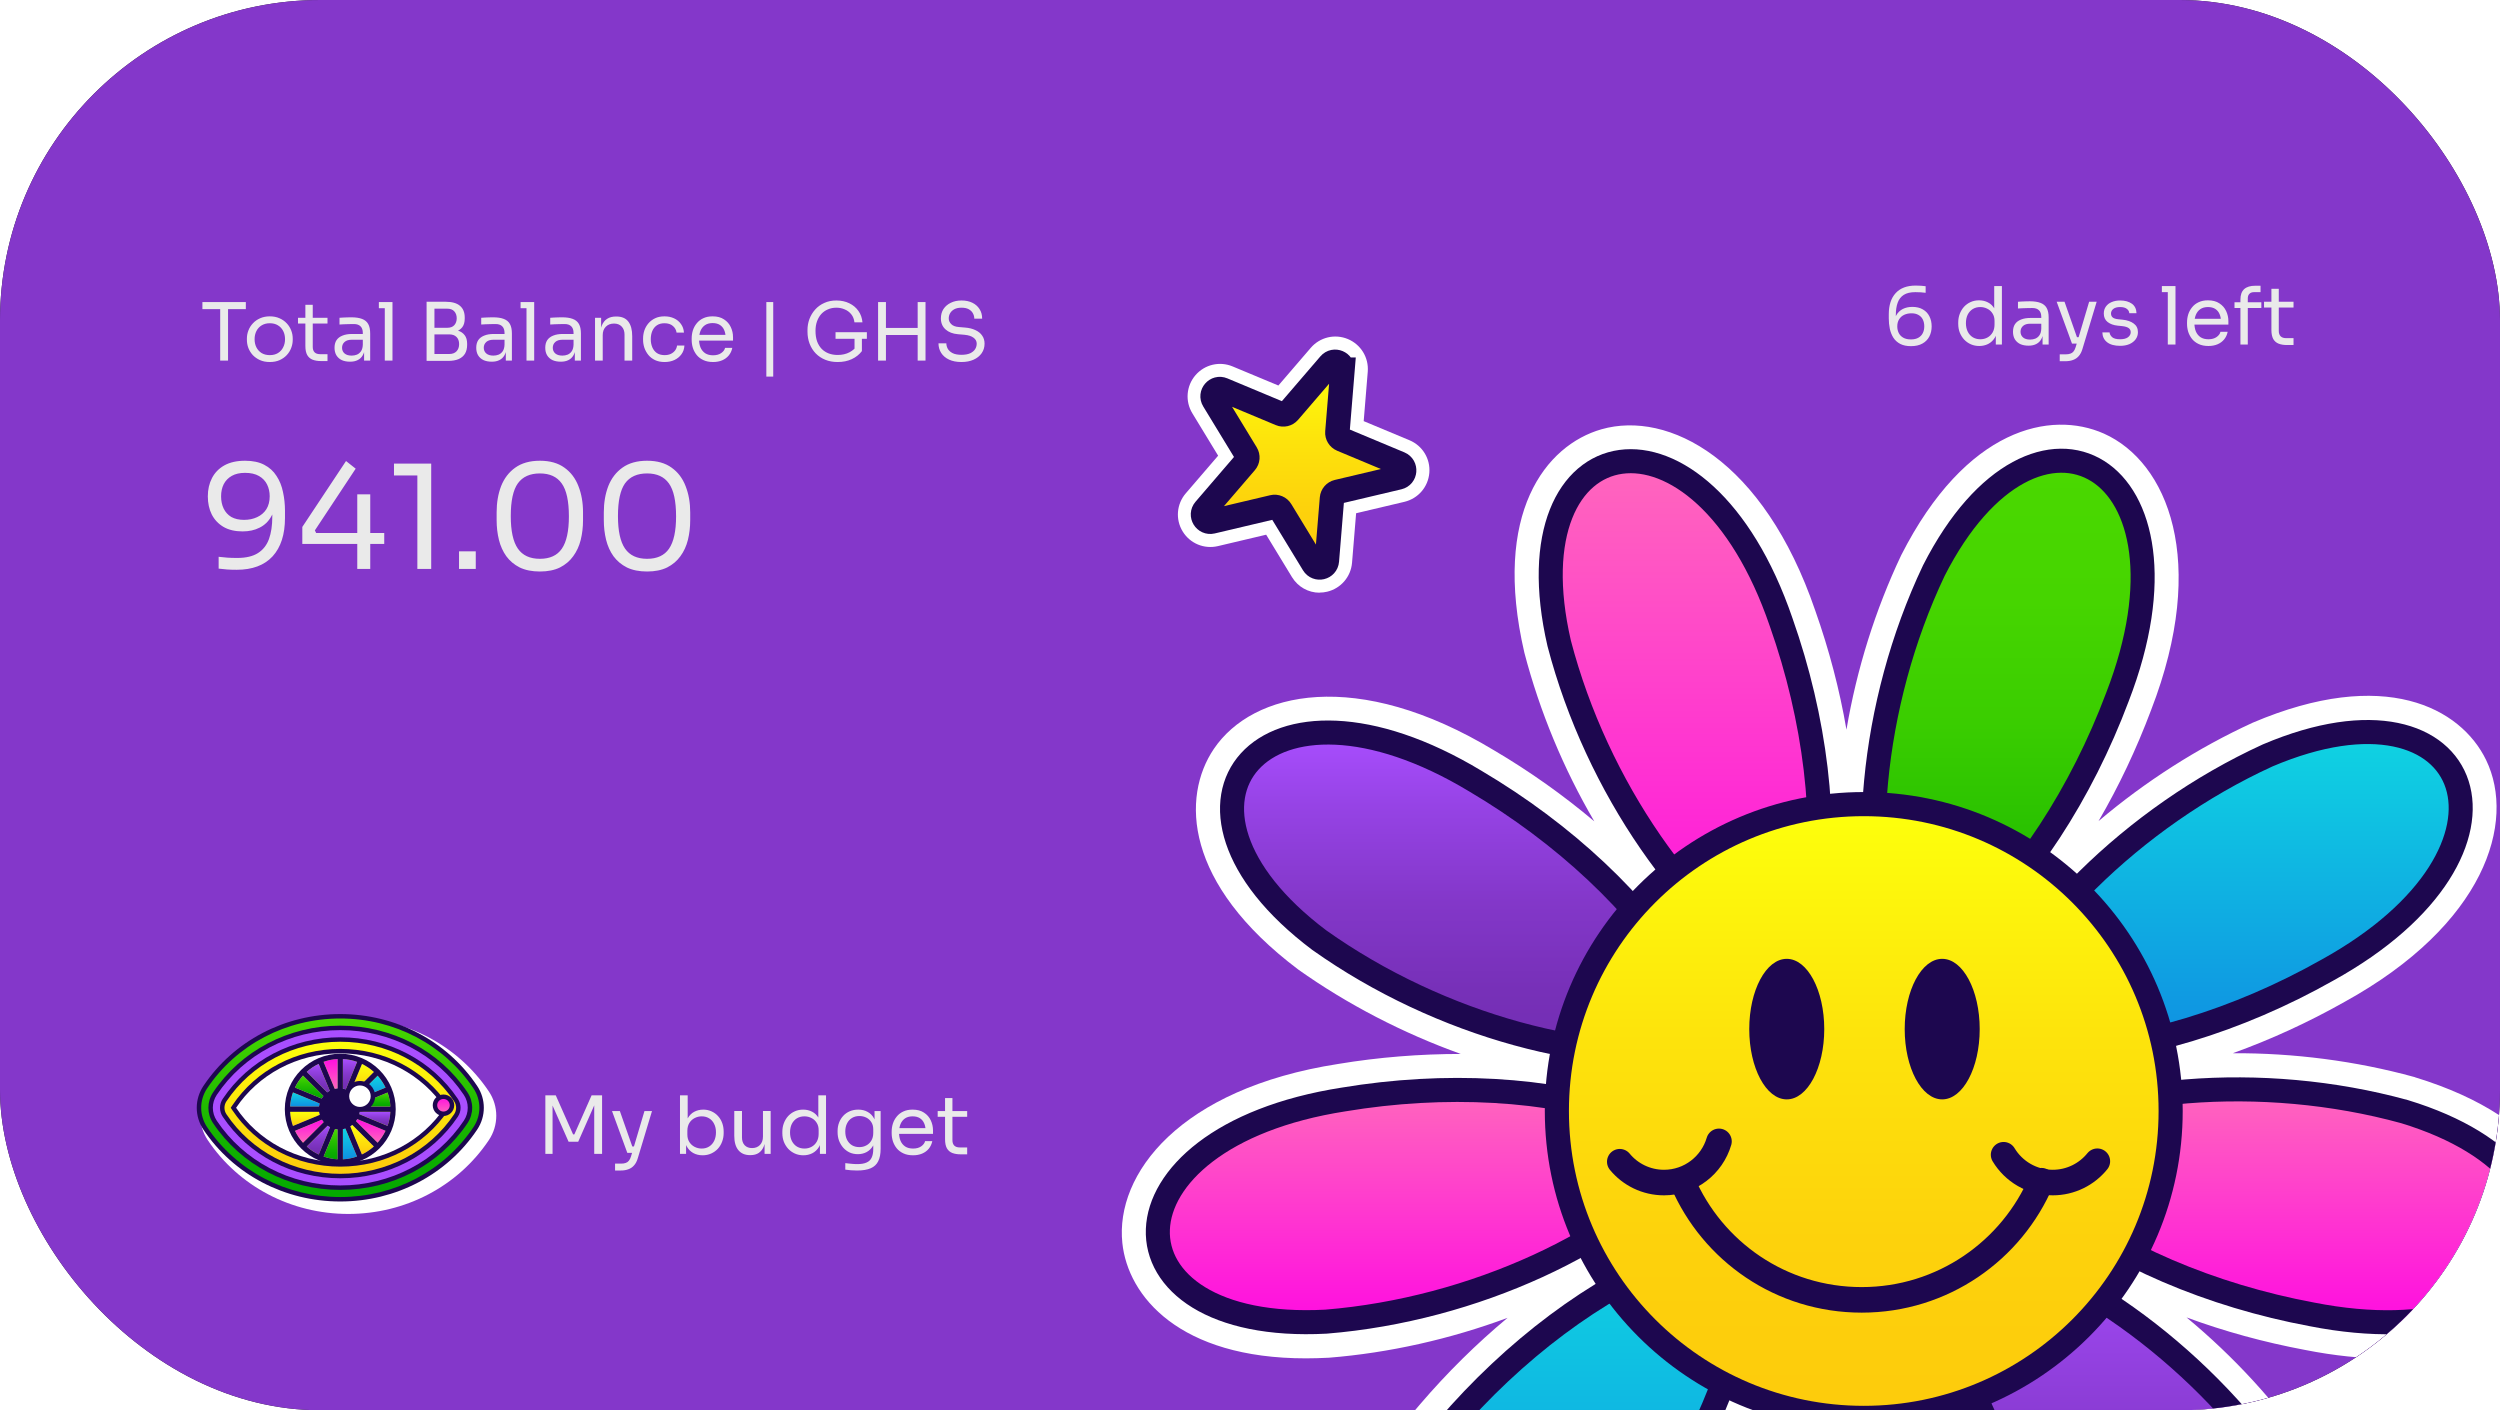 <svg width="312" height="176" viewBox="0 0 312 176" fill="none" xmlns="http://www.w3.org/2000/svg">
<g clip-path="url(#clip0_756_4339)">
<rect width="312" height="176" rx="40" fill="#1F1F1F"/>
<rect width="312" height="176" rx="40" fill="#8437CA"/>
<path d="M30.58 57.5C31.54 57.5 32.338 57.668 32.974 58.004C33.622 58.34 34.132 58.802 34.504 59.39C34.888 59.966 35.158 60.632 35.314 61.388C35.482 62.144 35.566 62.936 35.566 63.764V64.628C35.566 66.704 35.05 68.306 34.018 69.434C32.986 70.55 31.492 71.108 29.536 71.108C29.068 71.108 28.672 71.096 28.348 71.072C28.024 71.048 27.67 71.012 27.286 70.964V69.488C27.682 69.536 28.048 69.572 28.384 69.596C28.72 69.62 29.128 69.632 29.608 69.632C30.7 69.632 31.564 69.428 32.2 69.02C32.836 68.612 33.292 68.03 33.568 67.274C33.844 66.506 33.982 65.582 33.982 64.502V63.692L34.414 62.09C34.402 63.038 34.216 63.824 33.856 64.448C33.508 65.072 33.022 65.54 32.398 65.852C31.786 66.164 31.078 66.32 30.274 66.32C29.338 66.32 28.546 66.134 27.898 65.762C27.25 65.378 26.758 64.856 26.422 64.196C26.098 63.536 25.936 62.786 25.936 61.946C25.936 61.094 26.11 60.332 26.458 59.66C26.806 58.988 27.322 58.46 28.006 58.076C28.702 57.692 29.56 57.5 30.58 57.5ZM30.58 59.012C29.92 59.012 29.368 59.138 28.924 59.39C28.48 59.642 28.144 59.99 27.916 60.434C27.7 60.866 27.592 61.37 27.592 61.946C27.592 62.522 27.7 63.032 27.916 63.476C28.132 63.92 28.45 64.268 28.87 64.52C29.302 64.76 29.83 64.88 30.454 64.88C31.066 64.88 31.612 64.766 32.092 64.538C32.584 64.31 32.968 63.98 33.244 63.548C33.52 63.104 33.658 62.564 33.658 61.928C33.658 61.4 33.55 60.914 33.334 60.47C33.118 60.026 32.782 59.672 32.326 59.408C31.87 59.144 31.288 59.012 30.58 59.012ZM37.729 67.886V65.762L43.183 57.536L44.389 58.49L39.295 66.194L39.457 66.518H47.953V67.886H37.729ZM44.587 71V61.694H46.207V71H44.587ZM52.086 71V58.724L52.878 59.336H49.17V57.86H53.814V71H52.086ZM57.287 71V68.804H59.375V71H57.287ZM67.38 71.324C66.396 71.324 65.556 71.156 64.86 70.82C64.176 70.472 63.618 70.004 63.186 69.416C62.766 68.828 62.46 68.15 62.268 67.382C62.076 66.602 61.98 65.78 61.98 64.916V63.944C61.98 62.732 62.166 61.64 62.538 60.668C62.922 59.696 63.51 58.928 64.302 58.364C65.106 57.788 66.132 57.5 67.38 57.5C68.628 57.5 69.648 57.788 70.44 58.364C71.232 58.928 71.814 59.696 72.186 60.668C72.57 61.64 72.762 62.732 72.762 63.944V64.916C72.762 65.78 72.666 66.602 72.474 67.382C72.282 68.15 71.97 68.828 71.538 69.416C71.118 70.004 70.566 70.472 69.882 70.82C69.198 71.156 68.364 71.324 67.38 71.324ZM67.38 69.74C68.628 69.74 69.54 69.32 70.116 68.48C70.704 67.628 70.998 66.284 70.998 64.448C70.998 62.528 70.698 61.154 70.098 60.326C69.51 59.498 68.604 59.084 67.38 59.084C66.144 59.084 65.226 59.498 64.626 60.326C64.038 61.154 63.744 62.516 63.744 64.412C63.744 66.26 64.038 67.61 64.626 68.462C65.214 69.314 66.132 69.74 67.38 69.74ZM80.757 71.324C79.772 71.324 78.933 71.156 78.237 70.82C77.552 70.472 76.995 70.004 76.562 69.416C76.142 68.828 75.837 68.15 75.644 67.382C75.453 66.602 75.356 65.78 75.356 64.916V63.944C75.356 62.732 75.543 61.64 75.915 60.668C76.299 59.696 76.886 58.928 77.678 58.364C78.483 57.788 79.508 57.5 80.757 57.5C82.004 57.5 83.025 57.788 83.817 58.364C84.609 58.928 85.191 59.696 85.562 60.668C85.947 61.64 86.138 62.732 86.138 63.944V64.916C86.138 65.78 86.043 66.602 85.85 67.382C85.659 68.15 85.347 68.828 84.915 69.416C84.495 70.004 83.942 70.472 83.258 70.82C82.575 71.156 81.74 71.324 80.757 71.324ZM80.757 69.74C82.004 69.74 82.916 69.32 83.493 68.48C84.081 67.628 84.374 66.284 84.374 64.448C84.374 62.528 84.075 61.154 83.475 60.326C82.886 59.498 81.981 59.084 80.757 59.084C79.52 59.084 78.603 59.498 78.002 60.326C77.415 61.154 77.121 62.516 77.121 64.412C77.121 66.26 77.415 67.61 78.002 68.462C78.591 69.314 79.508 69.74 80.757 69.74Z" fill="#EAEAEA"/>
<path d="M27.48 45V38.38H28.46V45H27.48ZM25.26 38.58V37.7H30.68V38.58H25.26ZM33.673 45.18C33.206 45.18 32.796 45.1 32.443 44.94C32.09 44.78 31.79 44.57 31.543 44.31C31.303 44.043 31.12 43.747 30.993 43.42C30.873 43.093 30.813 42.76 30.813 42.42V42.24C30.813 41.9 30.876 41.567 31.003 41.24C31.13 40.907 31.316 40.61 31.563 40.35C31.81 40.083 32.11 39.873 32.463 39.72C32.816 39.56 33.22 39.48 33.673 39.48C34.126 39.48 34.53 39.56 34.883 39.72C35.236 39.873 35.536 40.083 35.783 40.35C36.03 40.61 36.216 40.907 36.343 41.24C36.47 41.567 36.533 41.9 36.533 42.24V42.42C36.533 42.76 36.47 43.093 36.343 43.42C36.223 43.747 36.04 44.043 35.793 44.31C35.553 44.57 35.256 44.78 34.903 44.94C34.55 45.1 34.14 45.18 33.673 45.18ZM33.673 44.32C34.073 44.32 34.413 44.233 34.693 44.06C34.98 43.88 35.196 43.64 35.343 43.34C35.496 43.04 35.573 42.703 35.573 42.33C35.573 41.95 35.496 41.61 35.343 41.31C35.19 41.01 34.97 40.773 34.683 40.6C34.403 40.427 34.066 40.34 33.673 40.34C33.286 40.34 32.95 40.427 32.663 40.6C32.376 40.773 32.156 41.01 32.003 41.31C31.85 41.61 31.773 41.95 31.773 42.33C31.773 42.703 31.846 43.04 31.993 43.34C32.146 43.64 32.363 43.88 32.643 44.06C32.93 44.233 33.273 44.32 33.673 44.32ZM40.051 45.06C39.651 45.06 39.304 45.003 39.011 44.89C38.724 44.777 38.501 44.583 38.341 44.31C38.187 44.03 38.111 43.653 38.111 43.18V38.04H39.031V43.3C39.031 43.587 39.107 43.81 39.261 43.97C39.421 44.123 39.644 44.2 39.931 44.2H40.871V45.06H40.051ZM37.191 40.38V39.66H40.871V40.38H37.191ZM45.439 45V43.4H45.279V41.55C45.279 41.183 45.182 40.907 44.989 40.72C44.802 40.533 44.526 40.44 44.159 40.44C43.952 40.44 43.739 40.443 43.519 40.45C43.299 40.457 43.089 40.463 42.889 40.47C42.689 40.477 42.516 40.487 42.369 40.5V39.66C42.516 39.647 42.669 39.637 42.829 39.63C42.996 39.617 43.166 39.61 43.339 39.61C43.512 39.603 43.679 39.6 43.839 39.6C44.386 39.6 44.832 39.667 45.179 39.8C45.526 39.927 45.782 40.137 45.949 40.43C46.116 40.723 46.199 41.12 46.199 41.62V45H45.439ZM43.689 45.14C43.289 45.14 42.942 45.073 42.649 44.94C42.362 44.8 42.139 44.6 41.979 44.34C41.826 44.08 41.749 43.767 41.749 43.4C41.749 43.02 41.832 42.703 41.999 42.45C42.172 42.197 42.422 42.007 42.749 41.88C43.076 41.747 43.469 41.68 43.929 41.68H45.379V42.4H43.889C43.502 42.4 43.206 42.493 42.999 42.68C42.792 42.867 42.689 43.107 42.689 43.4C42.689 43.693 42.792 43.93 42.999 44.11C43.206 44.29 43.502 44.38 43.889 44.38C44.116 44.38 44.332 44.34 44.539 44.26C44.746 44.173 44.916 44.033 45.049 43.84C45.189 43.64 45.266 43.367 45.279 43.02L45.539 43.4C45.506 43.78 45.412 44.1 45.259 44.36C45.112 44.613 44.906 44.807 44.639 44.94C44.379 45.073 44.062 45.14 43.689 45.14ZM48.021 45V37.7H48.981V45H48.021ZM47.281 38.46V37.7H48.981V38.46H47.281ZM54.018 45.04V44.18H56.058C56.451 44.18 56.754 44.07 56.968 43.85C57.188 43.623 57.298 43.323 57.298 42.95C57.298 42.57 57.191 42.273 56.978 42.06C56.764 41.84 56.458 41.73 56.058 41.73H54.018V41.09H55.918C56.384 41.09 56.794 41.147 57.148 41.26C57.508 41.373 57.788 41.563 57.988 41.83C58.194 42.09 58.298 42.447 58.298 42.9V43.04C58.298 43.467 58.211 43.83 58.038 44.13C57.864 44.423 57.601 44.65 57.248 44.81C56.894 44.963 56.451 45.04 55.918 45.04H54.018ZM53.238 45.04V37.66H54.218V45.04H53.238ZM54.018 41.55V40.91H55.788C56.201 40.91 56.504 40.8 56.698 40.58C56.898 40.353 56.998 40.067 56.998 39.72C56.998 39.367 56.898 39.08 56.698 38.86C56.504 38.633 56.201 38.52 55.788 38.52H54.018V37.66H55.618C56.418 37.66 57.014 37.83 57.408 38.17C57.801 38.503 57.998 38.987 57.998 39.62V39.76C57.998 40.207 57.898 40.563 57.698 40.83C57.498 41.09 57.218 41.277 56.858 41.39C56.504 41.497 56.091 41.55 55.618 41.55H54.018ZM63.125 45V43.4H62.965V41.55C62.965 41.183 62.868 40.907 62.675 40.72C62.488 40.533 62.211 40.44 61.845 40.44C61.638 40.44 61.425 40.443 61.205 40.45C60.985 40.457 60.775 40.463 60.575 40.47C60.375 40.477 60.201 40.487 60.055 40.5V39.66C60.201 39.647 60.355 39.637 60.515 39.63C60.681 39.617 60.851 39.61 61.025 39.61C61.198 39.603 61.365 39.6 61.525 39.6C62.071 39.6 62.518 39.667 62.865 39.8C63.211 39.927 63.468 40.137 63.635 40.43C63.801 40.723 63.885 41.12 63.885 41.62V45H63.125ZM61.375 45.14C60.975 45.14 60.628 45.073 60.335 44.94C60.048 44.8 59.825 44.6 59.665 44.34C59.511 44.08 59.435 43.767 59.435 43.4C59.435 43.02 59.518 42.703 59.685 42.45C59.858 42.197 60.108 42.007 60.435 41.88C60.761 41.747 61.155 41.68 61.615 41.68H63.065V42.4H61.575C61.188 42.4 60.891 42.493 60.685 42.68C60.478 42.867 60.375 43.107 60.375 43.4C60.375 43.693 60.478 43.93 60.685 44.11C60.891 44.29 61.188 44.38 61.575 44.38C61.801 44.38 62.018 44.34 62.225 44.26C62.431 44.173 62.601 44.033 62.735 43.84C62.875 43.64 62.951 43.367 62.965 43.02L63.225 43.4C63.191 43.78 63.098 44.1 62.945 44.36C62.798 44.613 62.591 44.807 62.325 44.94C62.065 45.073 61.748 45.14 61.375 45.14ZM65.707 45V37.7H66.667V45H65.707ZM64.967 38.46V37.7H66.667V38.46H64.967ZM71.738 45V43.4H71.578V41.55C71.578 41.183 71.481 40.907 71.288 40.72C71.101 40.533 70.825 40.44 70.458 40.44C70.251 40.44 70.038 40.443 69.818 40.45C69.598 40.457 69.388 40.463 69.188 40.47C68.988 40.477 68.815 40.487 68.668 40.5V39.66C68.815 39.647 68.968 39.637 69.128 39.63C69.295 39.617 69.465 39.61 69.638 39.61C69.811 39.603 69.978 39.6 70.138 39.6C70.685 39.6 71.131 39.667 71.478 39.8C71.825 39.927 72.081 40.137 72.248 40.43C72.415 40.723 72.498 41.12 72.498 41.62V45H71.738ZM69.988 45.14C69.588 45.14 69.241 45.073 68.948 44.94C68.661 44.8 68.438 44.6 68.278 44.34C68.125 44.08 68.048 43.767 68.048 43.4C68.048 43.02 68.131 42.703 68.298 42.45C68.471 42.197 68.721 42.007 69.048 41.88C69.375 41.747 69.768 41.68 70.228 41.68H71.678V42.4H70.188C69.801 42.4 69.505 42.493 69.298 42.68C69.091 42.867 68.988 43.107 68.988 43.4C68.988 43.693 69.091 43.93 69.298 44.11C69.505 44.29 69.801 44.38 70.188 44.38C70.415 44.38 70.631 44.34 70.838 44.26C71.045 44.173 71.215 44.033 71.348 43.84C71.488 43.64 71.565 43.367 71.578 43.02L71.838 43.4C71.805 43.78 71.711 44.1 71.558 44.36C71.411 44.613 71.205 44.807 70.938 44.94C70.678 45.073 70.361 45.14 69.988 45.14ZM74.26 45V39.66H75.02V41.95H74.9C74.9 41.423 74.97 40.98 75.11 40.62C75.257 40.253 75.477 39.977 75.77 39.79C76.063 39.597 76.433 39.5 76.88 39.5H76.92C77.593 39.5 78.09 39.71 78.41 40.13C78.737 40.55 78.9 41.157 78.9 41.95V45H77.94V41.75C77.94 41.337 77.823 41.007 77.59 40.76C77.356 40.507 77.037 40.38 76.63 40.38C76.21 40.38 75.87 40.51 75.61 40.77C75.35 41.03 75.22 41.377 75.22 41.81V45H74.26ZM82.946 45.18C82.486 45.18 82.086 45.1 81.746 44.94C81.413 44.78 81.136 44.567 80.916 44.3C80.696 44.027 80.53 43.727 80.416 43.4C80.31 43.073 80.256 42.747 80.256 42.42V42.24C80.256 41.9 80.31 41.567 80.416 41.24C80.53 40.913 80.696 40.62 80.916 40.36C81.143 40.093 81.423 39.88 81.756 39.72C82.09 39.56 82.48 39.48 82.926 39.48C83.373 39.48 83.773 39.563 84.126 39.73C84.486 39.897 84.773 40.133 84.986 40.44C85.206 40.74 85.33 41.097 85.356 41.51H84.436C84.39 41.177 84.236 40.9 83.976 40.68C83.716 40.453 83.366 40.34 82.926 40.34C82.546 40.34 82.23 40.427 81.976 40.6C81.723 40.773 81.533 41.01 81.406 41.31C81.28 41.61 81.216 41.95 81.216 42.33C81.216 42.697 81.28 43.033 81.406 43.34C81.533 43.64 81.723 43.88 81.976 44.06C82.236 44.233 82.56 44.32 82.946 44.32C83.246 44.32 83.506 44.267 83.726 44.16C83.946 44.053 84.123 43.91 84.256 43.73C84.39 43.55 84.47 43.347 84.496 43.12H85.416C85.396 43.54 85.273 43.903 85.046 44.21C84.826 44.517 84.533 44.757 84.166 44.93C83.806 45.097 83.4 45.18 82.946 45.18ZM88.991 45.18C88.524 45.18 88.121 45.1 87.781 44.94C87.441 44.78 87.164 44.57 86.951 44.31C86.737 44.043 86.577 43.747 86.471 43.42C86.371 43.093 86.321 42.76 86.321 42.42V42.24C86.321 41.893 86.371 41.557 86.471 41.23C86.577 40.903 86.737 40.61 86.951 40.35C87.164 40.083 87.434 39.873 87.761 39.72C88.094 39.56 88.484 39.48 88.931 39.48C89.511 39.48 89.987 39.607 90.361 39.86C90.741 40.107 91.021 40.427 91.201 40.82C91.387 41.213 91.481 41.633 91.481 42.08V42.51H86.741V41.79H90.781L90.561 42.18C90.561 41.8 90.501 41.473 90.381 41.2C90.261 40.92 90.081 40.703 89.841 40.55C89.601 40.397 89.297 40.32 88.931 40.32C88.551 40.32 88.234 40.407 87.981 40.58C87.734 40.753 87.547 40.99 87.421 41.29C87.301 41.59 87.241 41.937 87.241 42.33C87.241 42.71 87.301 43.053 87.421 43.36C87.547 43.66 87.741 43.9 88.001 44.08C88.261 44.253 88.591 44.34 88.991 44.34C89.411 44.34 89.751 44.247 90.011 44.06C90.277 43.873 90.437 43.657 90.491 43.41H91.391C91.317 43.777 91.171 44.093 90.951 44.36C90.731 44.627 90.454 44.83 90.121 44.97C89.787 45.11 89.411 45.18 88.991 45.18ZM95.639 47V37.7H96.499V47H95.639ZM104.535 45.18C103.968 45.18 103.455 45.087 102.995 44.9C102.535 44.713 102.138 44.45 101.805 44.11C101.478 43.77 101.225 43.37 101.045 42.91C100.865 42.443 100.775 41.937 100.775 41.39V41.17C100.775 40.703 100.855 40.253 101.015 39.82C101.182 39.38 101.418 38.987 101.725 38.64C102.038 38.287 102.418 38.01 102.865 37.81C103.312 37.603 103.815 37.5 104.375 37.5C104.982 37.5 105.522 37.617 105.995 37.85C106.468 38.077 106.848 38.397 107.135 38.81C107.422 39.217 107.588 39.69 107.635 40.23H106.635C106.588 39.823 106.455 39.487 106.235 39.22C106.015 38.947 105.742 38.743 105.415 38.61C105.095 38.47 104.748 38.4 104.375 38.4C103.995 38.4 103.645 38.47 103.325 38.61C103.005 38.743 102.728 38.937 102.495 39.19C102.268 39.443 102.092 39.747 101.965 40.1C101.838 40.453 101.775 40.85 101.775 41.29C101.775 41.79 101.842 42.23 101.975 42.61C102.115 42.983 102.308 43.297 102.555 43.55C102.802 43.797 103.092 43.983 103.425 44.11C103.765 44.237 104.135 44.3 104.535 44.3C105.102 44.3 105.598 44.187 106.025 43.96C106.458 43.727 106.785 43.427 107.005 43.06L106.645 44.25V42.08H107.565V43.82C107.238 44.247 106.818 44.58 106.305 44.82C105.792 45.06 105.202 45.18 104.535 45.18ZM104.275 42.28V41.46H108.185V42.28H104.275ZM114.525 45V37.7H115.505V45H114.525ZM109.585 45V37.7H110.565V45H109.585ZM110.365 41.81V40.93H114.725V41.81H110.365ZM119.993 45.18C119.386 45.18 118.869 45.08 118.443 44.88C118.016 44.68 117.689 44.403 117.463 44.05C117.236 43.697 117.123 43.297 117.123 42.85H118.103C118.103 43.07 118.159 43.29 118.273 43.51C118.393 43.73 118.589 43.913 118.863 44.06C119.143 44.207 119.519 44.28 119.993 44.28C120.433 44.28 120.793 44.217 121.073 44.09C121.353 43.957 121.559 43.787 121.693 43.58C121.826 43.367 121.893 43.137 121.893 42.89C121.893 42.59 121.763 42.343 121.503 42.15C121.243 41.95 120.863 41.827 120.363 41.78L119.553 41.71C118.906 41.657 118.389 41.457 118.003 41.11C117.616 40.763 117.423 40.307 117.423 39.74C117.423 39.293 117.529 38.903 117.743 38.57C117.963 38.237 118.266 37.977 118.653 37.79C119.039 37.597 119.489 37.5 120.003 37.5C120.509 37.5 120.956 37.593 121.343 37.78C121.729 37.967 122.029 38.23 122.243 38.57C122.463 38.903 122.573 39.303 122.573 39.77H121.593C121.593 39.537 121.536 39.317 121.423 39.11C121.316 38.903 121.146 38.733 120.913 38.6C120.679 38.467 120.376 38.4 120.003 38.4C119.643 38.4 119.343 38.463 119.103 38.59C118.869 38.717 118.693 38.883 118.573 39.09C118.459 39.29 118.403 39.507 118.403 39.74C118.403 40.007 118.506 40.243 118.713 40.45C118.919 40.657 119.226 40.777 119.633 40.81L120.443 40.88C120.943 40.92 121.373 41.027 121.733 41.2C122.099 41.367 122.379 41.593 122.573 41.88C122.773 42.16 122.873 42.497 122.873 42.89C122.873 43.337 122.753 43.733 122.513 44.08C122.273 44.427 121.936 44.697 121.503 44.89C121.069 45.083 120.566 45.18 119.993 45.18Z" fill="#EAEAEA"/>
<path d="M238.49 43.2C237.957 43.2 237.51 43.107 237.15 42.92C236.797 42.733 236.513 42.48 236.3 42.16C236.093 41.833 235.943 41.46 235.85 41.04C235.763 40.62 235.72 40.18 235.72 39.72V39.24C235.72 38.087 236.007 37.2 236.58 36.58C237.153 35.953 237.983 35.64 239.07 35.64C239.33 35.64 239.55 35.647 239.73 35.66C239.91 35.673 240.107 35.693 240.32 35.72V36.54C240.1 36.513 239.897 36.493 239.71 36.48C239.523 36.467 239.297 36.46 239.03 36.46C238.423 36.46 237.943 36.573 237.59 36.8C237.237 37.027 236.983 37.353 236.83 37.78C236.677 38.2 236.6 38.71 236.6 39.31V39.76L236.36 40.65C236.367 40.123 236.467 39.687 236.66 39.34C236.86 38.993 237.13 38.733 237.47 38.56C237.817 38.387 238.213 38.3 238.66 38.3C239.18 38.3 239.62 38.407 239.98 38.62C240.34 38.827 240.61 39.113 240.79 39.48C240.977 39.847 241.07 40.263 241.07 40.73C241.07 41.203 240.973 41.627 240.78 42C240.587 42.373 240.297 42.667 239.91 42.88C239.53 43.093 239.057 43.2 238.49 43.2ZM238.49 42.36C238.857 42.36 239.163 42.29 239.41 42.15C239.657 42.01 239.84 41.82 239.96 41.58C240.087 41.333 240.15 41.05 240.15 40.73C240.15 40.41 240.09 40.127 239.97 39.88C239.85 39.633 239.67 39.443 239.43 39.31C239.197 39.17 238.907 39.1 238.56 39.1C238.22 39.1 237.913 39.163 237.64 39.29C237.373 39.417 237.163 39.603 237.01 39.85C236.857 40.09 236.78 40.387 236.78 40.74C236.78 41.033 236.84 41.303 236.96 41.55C237.08 41.797 237.267 41.993 237.52 42.14C237.773 42.287 238.097 42.36 238.49 42.36ZM247.017 43.18C246.637 43.18 246.287 43.11 245.967 42.97C245.647 42.83 245.367 42.633 245.127 42.38C244.894 42.127 244.711 41.833 244.577 41.5C244.451 41.167 244.387 40.807 244.387 40.42V40.24C244.387 39.86 244.451 39.503 244.577 39.17C244.704 38.837 244.881 38.543 245.107 38.29C245.341 38.037 245.614 37.84 245.927 37.7C246.247 37.553 246.601 37.48 246.987 37.48C247.394 37.48 247.764 37.567 248.097 37.74C248.431 37.907 248.704 38.17 248.917 38.53C249.131 38.89 249.251 39.357 249.277 39.93L248.877 39.29V35.7H249.837V43H249.077V40.63H249.357C249.331 41.237 249.204 41.73 248.977 42.11C248.751 42.483 248.464 42.757 248.117 42.93C247.777 43.097 247.411 43.18 247.017 43.18ZM247.147 42.34C247.474 42.34 247.771 42.267 248.037 42.12C248.304 41.973 248.517 41.763 248.677 41.49C248.837 41.21 248.917 40.883 248.917 40.51V40.05C248.917 39.683 248.834 39.373 248.667 39.12C248.507 38.86 248.291 38.663 248.017 38.53C247.751 38.39 247.457 38.32 247.137 38.32C246.784 38.32 246.471 38.403 246.197 38.57C245.931 38.737 245.721 38.97 245.567 39.27C245.421 39.57 245.347 39.923 245.347 40.33C245.347 40.737 245.424 41.093 245.577 41.4C245.731 41.7 245.944 41.933 246.217 42.1C246.491 42.26 246.801 42.34 247.147 42.34ZM254.912 43V41.4H254.752V39.55C254.752 39.183 254.655 38.907 254.462 38.72C254.275 38.533 253.998 38.44 253.632 38.44C253.425 38.44 253.212 38.443 252.992 38.45C252.772 38.457 252.562 38.463 252.362 38.47C252.162 38.477 251.988 38.487 251.842 38.5V37.66C251.988 37.647 252.142 37.637 252.302 37.63C252.468 37.617 252.638 37.61 252.812 37.61C252.985 37.603 253.152 37.6 253.312 37.6C253.858 37.6 254.305 37.667 254.652 37.8C254.998 37.927 255.255 38.137 255.422 38.43C255.588 38.723 255.672 39.12 255.672 39.62V43H254.912ZM253.162 43.14C252.762 43.14 252.415 43.073 252.122 42.94C251.835 42.8 251.612 42.6 251.452 42.34C251.298 42.08 251.222 41.767 251.222 41.4C251.222 41.02 251.305 40.703 251.472 40.45C251.645 40.197 251.895 40.007 252.222 39.88C252.548 39.747 252.942 39.68 253.402 39.68H254.852V40.4H253.362C252.975 40.4 252.678 40.493 252.472 40.68C252.265 40.867 252.162 41.107 252.162 41.4C252.162 41.693 252.265 41.93 252.472 42.11C252.678 42.29 252.975 42.38 253.362 42.38C253.588 42.38 253.805 42.34 254.012 42.26C254.218 42.173 254.388 42.033 254.522 41.84C254.662 41.64 254.738 41.367 254.752 41.02L255.012 41.4C254.978 41.78 254.885 42.1 254.732 42.36C254.585 42.613 254.378 42.807 254.112 42.94C253.852 43.073 253.535 43.14 253.162 43.14ZM257.054 45.08V44.22H257.824C258.051 44.22 258.241 44.19 258.394 44.13C258.554 44.077 258.684 43.983 258.784 43.85C258.891 43.717 258.977 43.54 259.044 43.32L260.724 37.66H261.664L259.884 43.57C259.777 43.923 259.627 44.21 259.434 44.43C259.241 44.657 259.004 44.82 258.724 44.92C258.451 45.027 258.131 45.08 257.764 45.08H257.054ZM258.684 42.88V42.08H259.844V42.88H258.684ZM258.584 42.88L256.674 37.66H257.654L259.484 42.88H258.584ZM264.594 43.16C263.894 43.16 263.35 43.01 262.964 42.71C262.584 42.41 262.387 42 262.374 41.48H263.274C263.287 41.687 263.39 41.883 263.584 42.07C263.784 42.25 264.12 42.34 264.594 42.34C265.02 42.34 265.347 42.257 265.574 42.09C265.8 41.917 265.914 41.707 265.914 41.46C265.914 41.24 265.83 41.07 265.664 40.95C265.497 40.823 265.227 40.74 264.854 40.7L264.274 40.64C263.767 40.587 263.354 40.437 263.034 40.19C262.714 39.937 262.554 39.583 262.554 39.13C262.554 38.79 262.64 38.5 262.814 38.26C262.987 38.013 263.227 37.827 263.534 37.7C263.84 37.567 264.194 37.5 264.594 37.5C265.194 37.5 265.68 37.633 266.054 37.9C266.427 38.167 266.62 38.563 266.634 39.09H265.734C265.727 38.877 265.627 38.697 265.434 38.55C265.247 38.397 264.967 38.32 264.594 38.32C264.22 38.32 263.937 38.397 263.744 38.55C263.55 38.703 263.454 38.897 263.454 39.13C263.454 39.33 263.52 39.49 263.654 39.61C263.794 39.73 264.02 39.807 264.334 39.84L264.914 39.9C265.487 39.96 265.947 40.12 266.294 40.38C266.64 40.633 266.814 40.993 266.814 41.46C266.814 41.793 266.717 42.09 266.524 42.35C266.337 42.603 266.077 42.803 265.744 42.95C265.41 43.09 265.027 43.16 264.594 43.16ZM270.541 43V35.7H271.501V43H270.541ZM269.801 36.46V35.7H271.501V36.46H269.801ZM275.612 43.18C275.145 43.18 274.742 43.1 274.402 42.94C274.062 42.78 273.785 42.57 273.572 42.31C273.359 42.043 273.199 41.747 273.092 41.42C272.992 41.093 272.942 40.76 272.942 40.42V40.24C272.942 39.893 272.992 39.557 273.092 39.23C273.199 38.903 273.359 38.61 273.572 38.35C273.785 38.083 274.055 37.873 274.382 37.72C274.715 37.56 275.105 37.48 275.552 37.48C276.132 37.48 276.609 37.607 276.982 37.86C277.362 38.107 277.642 38.427 277.822 38.82C278.009 39.213 278.102 39.633 278.102 40.08V40.51H273.362V39.79H277.402L277.182 40.18C277.182 39.8 277.122 39.473 277.002 39.2C276.882 38.92 276.702 38.703 276.462 38.55C276.222 38.397 275.919 38.32 275.552 38.32C275.172 38.32 274.855 38.407 274.602 38.58C274.355 38.753 274.169 38.99 274.042 39.29C273.922 39.59 273.862 39.937 273.862 40.33C273.862 40.71 273.922 41.053 274.042 41.36C274.169 41.66 274.362 41.9 274.622 42.08C274.882 42.253 275.212 42.34 275.612 42.34C276.032 42.34 276.372 42.247 276.632 42.06C276.899 41.873 277.059 41.657 277.112 41.41H278.012C277.939 41.777 277.792 42.093 277.572 42.36C277.352 42.627 277.075 42.83 276.742 42.97C276.409 43.11 276.032 43.18 275.612 43.18ZM279.605 43V37.39C279.605 36.797 279.762 36.36 280.075 36.08C280.388 35.8 280.848 35.66 281.455 35.66H282.115V36.46H281.295C281.048 36.46 280.858 36.53 280.725 36.67C280.592 36.803 280.525 36.99 280.525 37.23V43H279.605ZM278.865 38.44V37.72H282.215V38.44H278.865ZM285.412 43.06C285.012 43.06 284.665 43.003 284.372 42.89C284.085 42.777 283.862 42.583 283.702 42.31C283.549 42.03 283.472 41.653 283.472 41.18V36.04H284.392V41.3C284.392 41.587 284.469 41.81 284.622 41.97C284.782 42.123 285.005 42.2 285.292 42.2H286.232V43.06H285.412ZM282.552 38.38V37.66H286.232V38.38H282.552Z" fill="#EAEAEA"/>
<path d="M68.06 144V136.7H69.36L71.52 141.57H71.68L73.83 136.7H75.14V144H74.16V137.77L74.23 137.79L72.16 142.49H70.96L68.88 137.79L68.96 137.77V144H68.06ZM76.759 146.08V145.22H77.529C77.756 145.22 77.946 145.19 78.099 145.13C78.259 145.077 78.389 144.983 78.489 144.85C78.596 144.717 78.683 144.54 78.749 144.32L80.429 138.66H81.369L79.589 144.57C79.483 144.923 79.333 145.21 79.139 145.43C78.946 145.657 78.709 145.82 78.429 145.92C78.156 146.027 77.836 146.08 77.469 146.08H76.759ZM78.389 143.88V143.08H79.549V143.88H78.389ZM78.289 143.88L76.379 138.66H77.359L79.189 143.88H78.289ZM87.683 144.18C87.243 144.18 86.85 144.083 86.503 143.89C86.163 143.697 85.893 143.417 85.693 143.05C85.493 142.677 85.383 142.23 85.363 141.71H85.623V144H84.863V136.7H85.823V140.25L85.483 140.98C85.51 140.4 85.627 139.927 85.833 139.56C86.04 139.193 86.31 138.923 86.643 138.75C86.983 138.57 87.357 138.48 87.763 138.48C88.143 138.48 88.49 138.553 88.803 138.7C89.117 138.84 89.387 139.037 89.613 139.29C89.84 139.537 90.013 139.827 90.133 140.16C90.253 140.487 90.313 140.84 90.313 141.22V141.4C90.313 141.78 90.25 142.137 90.123 142.47C90.003 142.803 89.827 143.1 89.593 143.36C89.36 143.613 89.08 143.813 88.753 143.96C88.433 144.107 88.077 144.18 87.683 144.18ZM87.573 143.34C87.933 143.34 88.247 143.253 88.513 143.08C88.78 142.907 88.987 142.67 89.133 142.37C89.28 142.063 89.353 141.71 89.353 141.31C89.353 140.91 89.277 140.56 89.123 140.26C88.977 139.96 88.77 139.73 88.503 139.57C88.237 139.403 87.927 139.32 87.573 139.32C87.253 139.32 86.957 139.393 86.683 139.54C86.41 139.68 86.19 139.887 86.023 140.16C85.863 140.427 85.783 140.75 85.783 141.13V141.59C85.783 141.957 85.867 142.27 86.033 142.53C86.2 142.79 86.42 142.99 86.693 143.13C86.967 143.27 87.26 143.34 87.573 143.34ZM93.608 144.16C92.975 144.16 92.488 143.953 92.148 143.54C91.808 143.127 91.638 142.53 91.638 141.75V138.65H92.598V141.94C92.598 142.36 92.711 142.69 92.938 142.93C93.165 143.163 93.471 143.28 93.858 143.28C94.258 143.28 94.585 143.153 94.838 142.9C95.091 142.64 95.218 142.287 95.218 141.84V138.65H96.178V144H95.418V141.71H95.538C95.538 142.237 95.468 142.683 95.328 143.05C95.188 143.41 94.978 143.687 94.698 143.88C94.425 144.067 94.075 144.16 93.648 144.16H93.608ZM100.267 144.18C99.887 144.18 99.537 144.11 99.217 143.97C98.897 143.83 98.617 143.633 98.377 143.38C98.144 143.127 97.96 142.833 97.827 142.5C97.701 142.167 97.637 141.807 97.637 141.42V141.24C97.637 140.86 97.701 140.503 97.827 140.17C97.954 139.837 98.13 139.543 98.357 139.29C98.591 139.037 98.864 138.84 99.177 138.7C99.497 138.553 99.85 138.48 100.237 138.48C100.644 138.48 101.014 138.567 101.347 138.74C101.681 138.907 101.954 139.17 102.167 139.53C102.381 139.89 102.501 140.357 102.527 140.93L102.127 140.29V136.7H103.087V144H102.327V141.63H102.607C102.581 142.237 102.454 142.73 102.227 143.11C102.001 143.483 101.714 143.757 101.367 143.93C101.027 144.097 100.661 144.18 100.267 144.18ZM100.397 143.34C100.724 143.34 101.021 143.267 101.287 143.12C101.554 142.973 101.767 142.763 101.927 142.49C102.087 142.21 102.167 141.883 102.167 141.51V141.05C102.167 140.683 102.084 140.373 101.917 140.12C101.757 139.86 101.541 139.663 101.267 139.53C101.001 139.39 100.707 139.32 100.387 139.32C100.034 139.32 99.721 139.403 99.447 139.57C99.18 139.737 98.971 139.97 98.817 140.27C98.671 140.57 98.597 140.923 98.597 141.33C98.597 141.737 98.674 142.093 98.827 142.4C98.981 142.7 99.194 142.933 99.467 143.1C99.74 143.26 100.051 143.34 100.397 143.34ZM106.952 146.08C106.705 146.08 106.455 146.07 106.202 146.05C105.955 146.03 105.718 146.003 105.492 145.97V145.16C105.732 145.193 105.982 145.22 106.242 145.24C106.508 145.267 106.758 145.28 106.992 145.28C107.478 145.28 107.865 145.213 108.152 145.08C108.445 144.953 108.655 144.75 108.782 144.47C108.915 144.197 108.982 143.843 108.982 143.41V142.39L109.302 141.63C109.282 142.17 109.168 142.62 108.962 142.98C108.755 143.333 108.485 143.6 108.152 143.78C107.825 143.953 107.462 144.04 107.062 144.04C106.688 144.04 106.345 143.97 106.032 143.83C105.725 143.683 105.458 143.483 105.232 143.23C105.012 142.977 104.838 142.687 104.712 142.36C104.592 142.027 104.532 141.677 104.532 141.31V141.13C104.532 140.757 104.595 140.41 104.722 140.09C104.848 139.763 105.025 139.48 105.252 139.24C105.478 139 105.748 138.813 106.062 138.68C106.382 138.547 106.732 138.48 107.112 138.48C107.558 138.48 107.952 138.577 108.292 138.77C108.632 138.957 108.898 139.233 109.092 139.6C109.292 139.96 109.402 140.403 109.422 140.93L109.142 140.94V138.66H109.902V143.37C109.902 144.01 109.802 144.527 109.602 144.92C109.408 145.32 109.095 145.613 108.662 145.8C108.235 145.987 107.665 146.08 106.952 146.08ZM107.242 143.16C107.562 143.16 107.852 143.09 108.112 142.95C108.378 142.81 108.588 142.61 108.742 142.35C108.902 142.083 108.982 141.767 108.982 141.4V140.94C108.982 140.58 108.898 140.277 108.732 140.03C108.572 139.783 108.362 139.597 108.102 139.47C107.842 139.343 107.558 139.28 107.252 139.28C106.905 139.28 106.598 139.36 106.332 139.52C106.065 139.68 105.858 139.907 105.712 140.2C105.565 140.487 105.492 140.827 105.492 141.22C105.492 141.613 105.565 141.957 105.712 142.25C105.865 142.543 106.072 142.77 106.332 142.93C106.598 143.083 106.902 143.16 107.242 143.16ZM113.95 144.18C113.483 144.18 113.08 144.1 112.74 143.94C112.4 143.78 112.123 143.57 111.91 143.31C111.696 143.043 111.536 142.747 111.43 142.42C111.33 142.093 111.28 141.76 111.28 141.42V141.24C111.28 140.893 111.33 140.557 111.43 140.23C111.536 139.903 111.696 139.61 111.91 139.35C112.123 139.083 112.393 138.873 112.72 138.72C113.053 138.56 113.443 138.48 113.89 138.48C114.47 138.48 114.946 138.607 115.32 138.86C115.7 139.107 115.98 139.427 116.16 139.82C116.346 140.213 116.44 140.633 116.44 141.08V141.51H111.7V140.79H115.74L115.52 141.18C115.52 140.8 115.46 140.473 115.34 140.2C115.22 139.92 115.04 139.703 114.8 139.55C114.56 139.397 114.256 139.32 113.89 139.32C113.51 139.32 113.193 139.407 112.94 139.58C112.693 139.753 112.506 139.99 112.38 140.29C112.26 140.59 112.2 140.937 112.2 141.33C112.2 141.71 112.26 142.053 112.38 142.36C112.506 142.66 112.7 142.9 112.96 143.08C113.22 143.253 113.55 143.34 113.95 143.34C114.37 143.34 114.71 143.247 114.97 143.06C115.236 142.873 115.396 142.657 115.45 142.41H116.35C116.276 142.777 116.13 143.093 115.91 143.36C115.69 143.627 115.413 143.83 115.08 143.97C114.746 144.11 114.37 144.18 113.95 144.18ZM119.883 144.06C119.483 144.06 119.136 144.003 118.843 143.89C118.556 143.777 118.333 143.583 118.173 143.31C118.019 143.03 117.943 142.653 117.943 142.18V137.04H118.863V142.3C118.863 142.587 118.939 142.81 119.093 142.97C119.253 143.123 119.476 143.2 119.763 143.2H120.703V144.06H119.883ZM117.023 139.38V138.66H120.703V139.38H117.023Z" fill="#EAEAEA"/>
<g filter="url(#filter0_d_756_4339)">
<path d="M172.092 55.89L164.978 52.92L165.603 45.235C165.673 44.373 165.2 43.594 164.4 43.26C163.601 42.926 162.717 43.135 162.154 43.796L157.126 49.645L150.011 46.675C149.219 46.348 148.321 46.557 147.765 47.211C147.202 47.871 147.125 48.775 147.577 49.513L151.59 56.098L146.562 61.947C146.006 62.594 145.929 63.519 146.374 64.249C146.819 64.979 147.675 65.334 148.509 65.139L156.013 63.359L160.026 69.945C160.394 70.55 161.013 70.891 161.688 70.891C161.841 70.891 162.001 70.87 162.161 70.835C163.002 70.633 163.594 69.945 163.67 69.082L164.296 61.398L171.8 59.617C172.634 59.423 173.24 58.72 173.309 57.865C173.379 57.016 172.899 56.217 172.106 55.89H172.092Z" fill="white"/>
<path d="M161.681 72.97C160.269 72.97 158.982 72.24 158.238 71.023L155.018 65.73L148.989 67.156C147.271 67.559 145.512 66.822 144.594 65.32C143.676 63.818 143.835 61.905 144.983 60.57L149.024 55.869L145.804 50.577C144.886 49.074 145.046 47.162 146.193 45.827C147.341 44.491 149.204 44.053 150.825 44.728L156.541 47.113L160.582 42.412C161.729 41.077 163.586 40.638 165.214 41.313C166.841 41.995 167.836 43.629 167.696 45.381L167.189 51.557L172.905 53.943C174.533 54.624 175.527 56.258 175.381 58.011C175.235 59.77 173.99 61.217 172.273 61.627L166.243 63.053L165.735 69.228C165.589 70.981 164.344 72.435 162.627 72.845C162.314 72.921 161.994 72.956 161.674 72.956L161.681 72.97ZM157 60.974L161.604 68.54L162.328 59.715L170.944 57.67L162.773 54.255L163.496 45.43L157.724 52.148L149.552 48.733L154.156 56.3L148.384 63.018L157 60.974Z" fill="white"/>
<path d="M164.546 45.138L163.906 52.934C163.872 53.323 164.101 53.692 164.463 53.845L171.682 56.863C172.488 57.204 172.398 58.379 171.543 58.581L163.927 60.382C163.545 60.473 163.267 60.8 163.232 61.189L162.592 68.985C162.523 69.861 161.375 70.132 160.916 69.381L156.848 62.698C156.646 62.364 156.25 62.197 155.867 62.288L148.252 64.089C147.396 64.291 146.784 63.282 147.355 62.615L152.452 56.682C152.71 56.383 152.744 55.959 152.536 55.618L148.467 48.935C148.008 48.184 148.78 47.287 149.587 47.628L156.806 50.646C157.168 50.799 157.585 50.702 157.842 50.403L162.94 44.47C163.51 43.803 164.602 44.262 164.532 45.138H164.546Z" fill="url(#paint0_linear_756_4339)" stroke="#1D074F" stroke-width="3.05" stroke-miterlimit="10"/>
</g>
<g filter="url(#filter1_d_756_4339)">
<path d="M298.358 133.423L298.278 133.403C291.008 131.403 283.248 130.403 275.648 130.443C280.378 128.743 285.048 126.603 289.588 124.043C307.118 114.383 311.038 101.613 307.258 93.833C304.088 87.323 294.578 82.193 278.138 89.193C271.288 92.333 264.738 96.523 258.898 101.473C261.428 97.133 263.628 92.483 265.458 87.613C272.678 68.943 267.468 56.643 259.568 53.113C252.958 50.173 242.378 52.353 234.278 68.273C231.038 75.103 228.718 82.513 227.438 90.063C226.588 85.103 225.288 80.133 223.548 75.213C217.078 56.283 205.188 50.203 196.868 52.573C189.908 54.563 183.208 63.033 187.238 80.443C189.158 87.793 192.128 94.943 195.968 101.503C192.128 98.263 187.908 95.263 183.478 92.653C166.348 82.303 153.328 85.293 148.488 92.463C144.438 98.463 144.748 109.253 159.028 120.003C165.158 124.353 172.118 127.953 179.308 130.533C174.258 130.533 169.098 130.933 163.998 131.783C144.218 134.863 136.168 145.523 137.068 154.123C137.758 160.763 144.178 168.523 159.978 168.523C160.878 168.523 161.808 168.493 162.848 168.443C170.348 167.843 177.988 166.123 185.148 163.463C181.278 166.683 177.588 170.323 174.218 174.263C161.048 189.343 161.738 202.683 167.948 208.693C170.448 211.113 173.928 212.443 177.738 212.443C181.908 212.443 188.618 210.833 196.898 203.093C202.248 197.813 207.008 191.573 210.788 184.923C209.888 189.893 209.398 195.063 209.348 200.243C208.948 220.263 218.048 230.033 226.668 230.643C226.968 230.663 227.258 230.673 227.568 230.673C234.768 230.673 243.188 224.673 245.258 207.753C245.958 200.293 245.598 192.443 244.238 184.923C246.738 189.303 249.698 193.573 252.978 197.563C263.328 210.403 272.638 212.323 277.268 212.323C280.498 212.323 283.448 211.423 285.798 209.713C291.658 205.463 295.058 195.213 285.318 180.233C281.028 174.013 275.768 168.293 269.878 163.413C274.588 165.153 279.548 166.513 284.678 167.473C288.308 168.193 291.798 168.553 295.038 168.553C309.338 168.553 316.138 161.623 317.628 155.693C319.388 148.673 315.398 138.633 298.388 133.443L298.358 133.423Z" fill="white"/>
<path d="M228.257 158.343C237.267 169.523 242.517 188.853 240.777 207.313C237.347 235.373 213.237 231.333 213.847 200.313C213.967 187.533 216.867 174.943 222.137 165.333C223.527 162.783 224.957 160.493 226.727 158.333C227.187 157.763 227.807 157.793 228.247 158.333L228.257 158.343Z" fill="url(#paint1_linear_756_4339)" stroke="#1D074F" stroke-width="3" stroke-miterlimit="10"/>
<path d="M215.618 154.313C215.338 168.673 206.928 186.853 193.728 199.883C173.068 219.173 157.188 200.583 177.598 177.213C185.908 167.503 196.218 159.723 206.428 155.743C209.128 154.683 211.708 153.843 214.438 153.333C215.158 153.193 215.618 153.613 215.608 154.313H215.618Z" fill="url(#paint2_linear_756_4339)" stroke="#1D074F" stroke-width="3" stroke-miterlimit="10"/>
<path d="M208.527 143.103C199.077 153.913 180.957 162.443 162.477 163.943C134.247 165.433 134.037 140.993 164.687 136.213C177.297 134.113 190.197 134.783 200.577 138.303C203.327 139.223 205.837 140.243 208.267 141.613C208.907 141.973 208.987 142.583 208.527 143.113V143.103Z" fill="url(#paint3_linear_756_4339)" stroke="#1D074F" stroke-width="3" stroke-miterlimit="10"/>
<path d="M210.308 129.963C196.118 132.173 176.758 127.063 161.638 116.323C139.048 99.323 154.608 80.463 181.158 96.503C192.158 103.003 201.618 111.803 207.308 121.173C208.818 123.653 210.088 126.043 211.068 128.643C211.328 129.333 210.998 129.853 210.308 129.963Z" fill="url(#paint4_linear_756_4339)" stroke="#1D074F" stroke-width="3" stroke-miterlimit="10"/>
<path d="M220.108 121.033C207.818 113.613 196.268 97.243 191.588 79.293C185.218 51.753 209.258 47.303 219.288 76.653C223.538 88.703 225.128 101.523 223.468 112.363C223.038 115.233 222.468 117.883 221.548 120.503C221.308 121.193 220.718 121.383 220.118 121.023L220.108 121.033Z" fill="url(#paint5_linear_756_4339)" stroke="#1D074F" stroke-width="3" stroke-miterlimit="10"/>
<path d="M233.367 120.503C228.727 106.913 230.397 86.953 238.347 70.203C251.167 45.013 272.447 57.053 261.257 85.983C256.767 97.953 249.747 108.793 241.507 116.023C239.337 117.943 237.197 119.613 234.797 121.023C234.167 121.403 233.597 121.163 233.367 120.503Z" fill="url(#paint6_linear_756_4339)" stroke="#1D074F" stroke-width="3" stroke-miterlimit="10"/>
<path d="M243.858 128.603C249.038 115.213 263.148 100.993 280.008 93.273C306.028 82.213 314.578 105.113 287.418 120.093C276.288 126.373 263.938 130.163 252.978 130.403C250.078 130.473 247.367 130.383 244.627 129.923C243.907 129.803 243.618 129.253 243.868 128.603H243.858Z" fill="url(#paint7_linear_756_4339)" stroke="#1D074F" stroke-width="3" stroke-miterlimit="10"/>
<path d="M246.688 141.563C259.258 134.633 279.208 132.813 297.088 137.733C324.128 145.983 315.958 169.033 285.518 163.033C272.958 160.693 261.058 155.653 252.508 148.793C250.238 146.983 248.228 145.173 246.418 143.053C245.938 142.493 246.078 141.893 246.678 141.553L246.688 141.563Z" fill="url(#paint8_linear_756_4339)" stroke="#1D074F" stroke-width="3" stroke-miterlimit="10"/>
<path d="M240.518 153.303C254.608 156.073 271.058 167.503 281.588 182.773C296.998 206.473 275.928 218.883 256.458 194.723C248.338 184.853 242.468 173.353 240.318 162.603C239.738 159.763 239.368 157.083 239.338 154.293C239.338 153.563 239.818 153.183 240.508 153.313L240.518 153.303Z" fill="url(#paint9_linear_756_4339)" stroke="#1D074F" stroke-width="3" stroke-miterlimit="10"/>
<path d="M229.597 175.953C250.749 175.953 267.897 158.806 267.897 137.653C267.897 116.501 250.749 99.353 229.597 99.353C208.444 99.353 191.297 116.501 191.297 137.653C191.297 158.806 208.444 175.953 229.597 175.953Z" fill="url(#paint10_linear_756_4339)" stroke="#1D074F" stroke-width="3.01" stroke-linecap="round" stroke-linejoin="round"/>
<path d="M219.987 136.203C222.571 136.203 224.667 132.276 224.667 127.433C224.667 122.589 222.571 118.663 219.987 118.663C217.402 118.663 215.307 122.589 215.307 127.433C215.307 132.276 217.402 136.203 219.987 136.203Z" fill="#1D074F"/>
<path d="M239.387 136.203C241.972 136.203 244.067 132.276 244.067 127.433C244.067 122.589 241.972 118.663 239.387 118.663C236.802 118.663 234.707 122.589 234.707 127.433C234.707 132.276 236.802 136.203 239.387 136.203Z" fill="#1D074F"/>
<path d="M251.778 146.353C248.078 155.093 239.428 161.223 229.348 161.223C219.268 161.223 210.728 155.173 206.998 146.533" stroke="#1D074F" stroke-width="3.19" stroke-linecap="round" stroke-linejoin="round"/>
<path d="M211.528 141.443C210.658 144.413 207.918 146.583 204.668 146.583C202.448 146.583 200.458 145.573 199.148 143.983" stroke="#1D074F" stroke-width="3.19" stroke-linecap="round" stroke-linejoin="round"/>
<path d="M258.749 143.923C257.439 145.543 255.429 146.583 253.179 146.583C250.579 146.583 248.299 145.193 247.049 143.113" stroke="#1D074F" stroke-width="3.19" stroke-linecap="round" stroke-linejoin="round"/>
</g>
<g filter="url(#filter2_d_756_4339)">
<path d="M60.008 135.212C56.144 129.443 49.587 126 42.468 126C35.349 126 28.792 129.443 24.928 135.212C23.691 137.057 23.691 139.443 24.928 141.288C28.792 147.057 35.349 150.5 42.468 150.5C49.587 150.5 56.144 147.055 60.008 141.288C61.245 139.443 61.245 137.057 60.008 135.212Z" fill="white"/>
</g>
<path d="M42.467 149.67C35.625 149.67 29.328 146.364 25.618 140.826C24.57 139.261 24.57 137.24 25.618 135.676C29.328 130.138 35.627 126.832 42.467 126.832C49.307 126.832 55.606 130.138 59.316 135.676C60.364 137.24 60.364 139.261 59.316 140.826C55.606 146.364 49.307 149.67 42.467 149.67Z" fill="url(#paint11_linear_756_4339)"/>
<path d="M42.468 127.109C49.215 127.109 55.428 130.369 59.087 135.83C60.073 137.3 60.073 139.2 59.087 140.67C55.43 146.131 49.217 149.391 42.468 149.391C35.719 149.391 29.508 146.131 25.849 140.67C24.863 139.2 24.863 137.3 25.849 135.83C29.506 130.369 35.719 127.109 42.468 127.109ZM42.468 126.555C35.534 126.555 29.149 129.907 25.388 135.521C24.277 137.179 24.277 139.322 25.388 140.979C29.149 146.595 35.534 149.945 42.468 149.945C49.402 149.945 55.787 146.593 59.548 140.979C60.659 139.321 60.659 137.178 59.548 135.521C55.787 129.905 49.402 126.555 42.468 126.555Z" fill="#1D074F"/>
<path d="M42.469 148.22C36.112 148.22 30.264 145.154 26.825 140.02C26.105 138.945 26.105 137.557 26.825 136.484C30.264 131.349 36.112 128.284 42.469 128.284C48.827 128.284 54.673 131.349 58.114 136.484C58.834 137.559 58.834 138.947 58.114 140.02C54.675 145.154 48.827 148.22 42.469 148.22Z" fill="#A94EFF"/>
<path d="M42.469 128.559C48.731 128.559 54.495 131.579 57.882 136.638C58.539 137.618 58.539 138.884 57.882 139.866C54.493 144.923 48.731 147.945 42.469 147.945C36.206 147.945 30.442 144.925 27.055 139.866C26.398 138.886 26.398 137.619 27.055 136.638C30.442 131.58 36.206 128.559 42.469 128.559ZM42.469 128.004C36.019 128.004 30.085 131.116 26.594 136.329C25.812 137.497 25.812 139.006 26.594 140.175C30.085 145.387 36.021 148.499 42.469 148.499C48.916 148.499 54.852 145.387 58.343 140.175C59.125 139.006 59.125 137.497 58.343 136.329C54.852 131.116 48.916 128.004 42.469 128.004Z" fill="#1D074F"/>
<path d="M42.468 146.771C36.597 146.771 31.198 143.945 28.028 139.212C27.636 138.627 27.636 137.873 28.028 137.289C31.2 132.557 36.597 129.731 42.468 129.731C48.338 129.731 53.738 132.557 56.907 137.289C57.299 137.873 57.299 138.627 56.907 139.212C53.736 143.943 48.338 146.771 42.468 146.771Z" fill="url(#paint12_linear_756_4339)"/>
<path d="M42.469 130.009C48.247 130.009 53.559 132.788 56.679 137.444C57.006 137.932 57.006 138.57 56.679 139.058C53.559 143.714 48.249 146.493 42.469 146.493C36.688 146.493 31.378 143.714 28.259 139.058C27.931 138.57 27.931 137.932 28.259 137.444C31.378 132.788 36.688 130.009 42.469 130.009ZM42.469 129.454C36.504 129.454 31.019 132.326 27.798 137.135C27.343 137.814 27.343 138.688 27.798 139.367C31.019 144.176 36.504 147.048 42.469 147.048C48.434 147.048 53.918 144.176 57.139 139.367C57.594 138.69 57.594 137.814 57.139 137.135C53.916 132.326 48.432 129.454 42.469 129.454Z" fill="#1D074F"/>
<path d="M42.468 145.321C37.082 145.321 32.134 142.736 29.233 138.406L29.129 138.252L29.233 138.099C32.134 133.768 37.082 131.183 42.468 131.183C47.854 131.183 52.802 133.768 55.703 138.099L55.807 138.252L55.703 138.406C52.802 142.736 47.854 145.321 42.468 145.321Z" fill="white"/>
<path d="M42.469 131.459C47.938 131.459 52.74 134.169 55.473 138.25C52.738 142.331 47.938 145.042 42.469 145.042C36.999 145.042 32.197 142.331 29.464 138.25C32.199 134.169 36.999 131.459 42.469 131.459ZM42.469 130.904C36.99 130.904 31.955 133.535 29.002 137.941L28.795 138.25L29.002 138.559C31.955 142.965 36.988 145.596 42.469 145.596C47.949 145.596 52.982 142.965 55.935 138.559L56.142 138.25L55.935 137.941C52.982 133.535 47.949 130.904 42.469 130.904Z" fill="#1D074F"/>
<path d="M49.051 138.099C49.02 137.438 48.892 136.804 48.678 136.213C48.606 136.005 48.522 135.804 48.43 135.61C48.153 135.024 47.792 134.484 47.363 134.01C47.217 133.849 47.063 133.694 46.903 133.546C46.428 133.117 45.891 132.755 45.307 132.476C45.111 132.381 44.909 132.296 44.704 132.224C44.007 131.973 43.255 131.834 42.469 131.834C38.826 131.834 35.873 134.787 35.873 138.43C35.873 142.072 38.826 145.023 42.469 145.023C44.172 145.023 45.723 144.374 46.893 143.313L46.899 143.307C47.056 143.165 47.21 143.012 47.354 142.853V142.849C47.786 142.374 48.151 141.837 48.428 141.251C48.434 141.24 48.439 141.231 48.443 141.22C48.522 141.05 48.595 140.876 48.661 140.698L48.667 140.68C48.672 140.669 48.676 140.658 48.68 140.647C48.894 140.051 49.022 139.415 49.053 138.757C49.06 138.648 49.062 138.539 49.062 138.431C49.062 138.324 49.062 138.211 49.053 138.104L49.051 138.099ZM48.373 140.515L44.843 139.053C44.787 139.267 44.702 139.469 44.595 139.657L48.123 141.118C47.862 141.664 47.524 142.168 47.125 142.614L44.429 139.918C44.297 140.094 44.146 140.253 43.976 140.39L46.664 143.08C46.218 143.481 45.716 143.82 45.168 144.08L43.717 140.576C43.532 140.691 43.33 140.783 43.12 140.846L44.564 144.334C44.005 144.533 43.412 144.653 42.794 144.685V140.924C42.655 140.948 42.509 140.961 42.363 140.961C42.287 140.961 42.214 140.957 42.139 140.952V144.685C41.529 144.653 40.941 144.535 40.388 144.339L41.812 140.902C41.594 140.856 41.389 140.78 41.197 140.682L39.784 144.091C39.235 143.831 38.73 143.492 38.281 143.091L40.88 140.491C40.701 140.364 40.538 140.216 40.398 140.047L37.816 142.629C37.413 142.181 37.073 141.677 36.81 141.127L40.172 139.735C40.057 139.55 39.967 139.35 39.904 139.14L36.559 140.526C36.361 139.966 36.239 139.373 36.208 138.753H39.817C39.8 138.635 39.791 138.515 39.791 138.393C39.791 138.293 39.797 138.195 39.808 138.099H36.206C36.237 137.481 36.358 136.887 36.557 136.329L39.886 137.708C39.941 137.494 40.028 137.292 40.137 137.106L36.809 135.728C37.069 135.179 37.41 134.676 37.811 134.229L40.361 136.778C40.498 136.608 40.657 136.457 40.832 136.325L38.275 133.768C38.721 133.367 39.224 133.028 39.769 132.77L41.158 136.12C41.35 136.018 41.557 135.941 41.772 135.891L40.374 132.518C40.928 132.32 41.52 132.198 42.136 132.169V135.833C42.208 135.828 42.282 135.824 42.359 135.824C42.506 135.824 42.652 135.837 42.79 135.861V132.169C43.412 132.2 44.011 132.322 44.571 132.526L43.155 135.95C43.365 136.017 43.563 136.111 43.746 136.229L45.176 132.777C45.719 133.04 46.22 133.378 46.664 133.779L44.016 136.427C44.183 136.568 44.333 136.732 44.456 136.911L47.126 134.241C47.526 134.687 47.862 135.19 48.121 135.735L44.625 137.183C44.728 137.374 44.806 137.579 44.856 137.793L48.371 136.338C48.567 136.893 48.689 137.483 48.718 138.099H44.909C44.92 138.195 44.926 138.293 44.926 138.393C44.926 138.515 44.917 138.635 44.9 138.753H48.718C48.687 139.367 48.567 139.961 48.369 140.517L48.373 140.515Z" fill="url(#paint13_linear_756_4339)"/>
<path d="M42.137 132.169V135.834C42.011 135.845 41.891 135.865 41.773 135.891L40.375 132.518C40.93 132.32 41.521 132.198 42.137 132.169Z" fill="url(#paint14_linear_756_4339)"/>
<path d="M44.576 132.525L43.159 135.95C43.041 135.909 42.921 135.88 42.795 135.859V132.167C43.416 132.198 44.015 132.32 44.576 132.524V132.525Z" fill="url(#paint15_linear_756_4339)"/>
<path d="M46.666 133.781L44.018 136.429C43.933 136.359 43.842 136.292 43.748 136.231L45.177 132.779C45.721 133.041 46.222 133.38 46.666 133.781Z" fill="url(#paint16_linear_756_4339)"/>
<path d="M48.124 135.735L44.627 137.183C44.579 137.089 44.522 136.998 44.459 136.911L47.129 134.241C47.528 134.687 47.865 135.19 48.124 135.735Z" fill="url(#paint17_linear_756_4339)"/>
<path d="M48.722 138.099H44.913C44.9 137.995 44.882 137.893 44.859 137.794L48.374 136.338C48.57 136.893 48.693 137.483 48.722 138.099Z" fill="url(#paint18_linear_756_4339)"/>
<path d="M48.723 138.753C48.692 139.367 48.571 139.961 48.374 140.517L44.844 139.055C44.871 138.957 44.89 138.855 44.905 138.753H48.723Z" fill="url(#paint19_linear_756_4339)"/>
<path d="M48.122 141.12C47.861 141.666 47.523 142.17 47.124 142.616L44.428 139.92C44.487 139.837 44.544 139.752 44.594 139.661L48.122 141.122V141.12Z" fill="url(#paint20_linear_756_4339)"/>
<path d="M46.662 143.08C46.217 143.481 45.714 143.82 45.166 144.08L43.715 140.576C43.805 140.519 43.892 140.456 43.974 140.39L46.662 143.08Z" fill="url(#paint21_linear_756_4339)"/>
<path d="M44.562 144.334C44.004 144.533 43.411 144.654 42.793 144.685V140.924C42.904 140.906 43.013 140.88 43.117 140.846L44.561 144.334H44.562Z" fill="url(#paint22_linear_756_4339)"/>
<path d="M42.138 140.952V144.685C41.528 144.654 40.94 144.535 40.387 144.339L41.81 140.902C41.918 140.926 42.027 140.943 42.136 140.952H42.138Z" fill="url(#paint23_linear_756_4339)"/>
<path d="M41.197 140.682L39.785 144.091C39.235 143.831 38.731 143.492 38.281 143.091L40.881 140.491C40.981 140.561 41.086 140.626 41.197 140.682Z" fill="url(#paint24_linear_756_4339)"/>
<path d="M40.398 140.048L37.816 142.629C37.413 142.181 37.073 141.677 36.81 141.127L40.172 139.735C40.239 139.846 40.313 139.95 40.398 140.048Z" fill="url(#paint25_linear_756_4339)"/>
<path d="M39.905 139.14L36.56 140.526C36.362 139.966 36.24 139.373 36.209 138.753H39.818C39.837 138.886 39.865 139.014 39.905 139.14Z" fill="url(#paint26_linear_756_4339)"/>
<path d="M39.887 137.71C39.85 137.836 39.826 137.966 39.809 138.101H36.207C36.239 137.483 36.359 136.889 36.558 136.331L39.887 137.71Z" fill="url(#paint27_linear_756_4339)"/>
<path d="M40.364 136.78C40.281 136.884 40.205 136.993 40.139 137.106L36.81 135.728C37.071 135.179 37.411 134.676 37.813 134.229L40.363 136.778L40.364 136.78Z" fill="url(#paint28_linear_756_4339)"/>
<path d="M41.16 136.122C41.045 136.181 40.938 136.251 40.837 136.327L38.279 133.77C38.725 133.369 39.228 133.03 39.773 132.771L41.162 136.122H41.16Z" fill="url(#paint29_linear_756_4339)"/>
<path d="M42.466 131.507C38.65 131.507 35.545 134.611 35.545 138.428C35.545 142.244 38.65 145.347 42.466 145.347C46.282 145.347 49.385 142.242 49.385 138.428C49.385 134.613 46.281 131.507 42.466 131.507ZM44.912 138.1C44.899 137.997 44.881 137.895 44.859 137.795L48.374 136.34C48.57 136.895 48.692 137.485 48.721 138.1H44.912ZM44.626 137.185C44.578 137.091 44.52 137 44.457 136.913L47.127 134.243C47.527 134.689 47.863 135.192 48.122 135.737L44.626 137.185ZM44.017 136.429C43.932 136.359 43.842 136.292 43.747 136.231L45.177 132.779C45.72 133.041 46.221 133.38 46.665 133.781L44.017 136.429ZM43.156 135.952C43.037 135.911 42.917 135.881 42.791 135.861V132.169C43.413 132.2 44.012 132.322 44.572 132.525L43.156 135.95V135.952ZM42.137 132.169V135.833C42.011 135.844 41.891 135.865 41.773 135.891L40.375 132.518C40.929 132.32 41.521 132.198 42.137 132.169ZM39.77 132.769L41.159 136.12C41.044 136.179 40.937 136.249 40.835 136.325L38.278 133.768C38.724 133.367 39.226 133.028 39.772 132.769H39.77ZM37.812 134.228L40.362 136.778C40.279 136.882 40.203 136.991 40.136 137.104L36.808 135.726C37.069 135.177 37.409 134.674 37.81 134.227L37.812 134.228ZM36.558 136.329L39.886 137.708C39.849 137.834 39.825 137.963 39.809 138.098H36.207C36.238 137.481 36.358 136.887 36.558 136.329ZM39.816 138.751C39.835 138.884 39.862 139.012 39.903 139.138L36.558 140.524C36.36 139.964 36.238 139.371 36.207 138.751H39.816ZM36.81 141.125L40.171 139.733C40.238 139.844 40.312 139.948 40.397 140.046L37.816 142.627C37.413 142.179 37.072 141.675 36.81 141.125ZM40.878 140.489C40.977 140.56 41.083 140.624 41.194 140.68L39.781 144.089C39.232 143.829 38.727 143.49 38.278 143.089L40.878 140.489ZM41.809 140.9C41.917 140.924 42.026 140.94 42.135 140.95V144.683C41.525 144.652 40.937 144.533 40.384 144.337L41.808 140.9H41.809ZM42.789 144.685V140.924C42.901 140.905 43.01 140.879 43.113 140.846L44.557 144.333C43.999 144.533 43.405 144.653 42.788 144.685H42.789ZM45.164 144.08L43.712 140.576C43.803 140.519 43.89 140.456 43.971 140.389L46.66 143.08C46.214 143.481 45.711 143.819 45.164 144.08ZM47.122 142.616L44.426 139.92C44.485 139.837 44.542 139.752 44.592 139.661L48.12 141.122C47.86 141.667 47.521 142.172 47.122 142.618V142.616ZM48.37 140.517L44.84 139.054C44.868 138.956 44.886 138.855 44.901 138.753H48.719C48.688 139.367 48.568 139.96 48.37 140.517Z" fill="#1D074F"/>
<path d="M55.346 139.001C55.934 139.001 56.41 138.525 56.41 137.938C56.41 137.351 55.934 136.875 55.346 136.875C54.759 136.875 54.283 137.351 54.283 137.938C54.283 138.525 54.759 139.001 55.346 139.001Z" fill="url(#paint30_linear_756_4339)"/>
<path d="M55.346 137.15C55.781 137.15 56.132 137.501 56.132 137.936C56.132 138.37 55.781 138.722 55.346 138.722C54.912 138.722 54.561 138.37 54.561 137.936C54.561 137.501 54.912 137.15 55.346 137.15ZM55.346 136.595C54.607 136.595 54.006 137.196 54.006 137.936C54.006 138.675 54.607 139.276 55.346 139.276C56.086 139.276 56.687 138.675 56.687 137.936C56.687 137.196 56.086 136.595 55.346 136.595Z" fill="#1D074F"/>
<path d="M44.921 138.426C44.028 138.426 43.301 137.699 43.301 136.806C43.301 135.913 44.028 135.186 44.921 135.186C45.814 135.186 46.54 135.913 46.54 136.806C46.54 137.699 45.814 138.426 44.921 138.426Z" fill="white"/>
<path d="M44.921 135.463C45.662 135.463 46.263 136.064 46.263 136.806C46.263 137.547 45.662 138.148 44.921 138.148C44.179 138.148 43.578 137.547 43.578 136.806C43.578 136.064 44.179 135.463 44.921 135.463ZM44.921 134.909C43.874 134.909 43.023 135.759 43.023 136.806C43.023 137.852 43.874 138.703 44.921 138.703C45.967 138.703 46.818 137.852 46.818 136.806C46.818 135.759 45.967 134.909 44.921 134.909Z" fill="#1D074F"/>
</g>
<defs>
<filter id="filter0_d_756_4339" x="143" y="38" width="39.395" height="39.97" filterUnits="userSpaceOnUse" color-interpolation-filters="sRGB">
<feFlood flood-opacity="0" result="BackgroundImageFix"/>
<feColorMatrix in="SourceAlpha" type="matrix" values="0 0 0 0 0 0 0 0 0 0 0 0 0 0 0 0 0 0 127 0" result="hardAlpha"/>
<feOffset dx="3" dy="1"/>
<feGaussianBlur stdDeviation="2"/>
<feColorMatrix type="matrix" values="0 0 0 0 0.6 0 0 0 0 0.6 0 0 0 0 0.6 0 0 0 0.3 0"/>
<feBlend mode="normal" in2="BackgroundImageFix" result="effect1_dropShadow_756_4339"/>
<feBlend mode="normal" in="SourceGraphic" in2="effect1_dropShadow_756_4339" result="shape"/>
</filter>
<filter id="filter1_d_756_4339" x="136" y="49" width="189.008" height="186.673" filterUnits="userSpaceOnUse" color-interpolation-filters="sRGB">
<feFlood flood-opacity="0" result="BackgroundImageFix"/>
<feColorMatrix in="SourceAlpha" type="matrix" values="0 0 0 0 0 0 0 0 0 0 0 0 0 0 0 0 0 0 127 0" result="hardAlpha"/>
<feOffset dx="3" dy="1"/>
<feGaussianBlur stdDeviation="2"/>
<feColorMatrix type="matrix" values="0 0 0 0 0.6 0 0 0 0 0.6 0 0 0 0 0.6 0 0 0 0.3 0"/>
<feBlend mode="normal" in2="BackgroundImageFix" result="effect1_dropShadow_756_4339"/>
<feBlend mode="normal" in="SourceGraphic" in2="effect1_dropShadow_756_4339" result="shape"/>
</filter>
<filter id="filter2_d_756_4339" x="21" y="123" width="44.935" height="32.5" filterUnits="userSpaceOnUse" color-interpolation-filters="sRGB">
<feFlood flood-opacity="0" result="BackgroundImageFix"/>
<feColorMatrix in="SourceAlpha" type="matrix" values="0 0 0 0 0 0 0 0 0 0 0 0 0 0 0 0 0 0 127 0" result="hardAlpha"/>
<feOffset dx="1" dy="1"/>
<feGaussianBlur stdDeviation="2"/>
<feColorMatrix type="matrix" values="0 0 0 0 0.6 0 0 0 0 0.6 0 0 0 0 0.6 0 0 0 0.3 0"/>
<feBlend mode="normal" in2="BackgroundImageFix" result="effect1_dropShadow_756_4339"/>
<feBlend mode="normal" in="SourceGraphic" in2="effect1_dropShadow_756_4339" result="shape"/>
</filter>
<linearGradient id="paint0_linear_756_4339" x1="159.692" y1="44.157" x2="159.692" y2="69.826" gradientUnits="userSpaceOnUse">
<stop offset="0.03" stop-color="#FDFE0C"/>
<stop offset="0.37" stop-color="#FDE40C"/>
<stop offset="0.71" stop-color="#FDD20C"/>
<stop offset="0.95" stop-color="#FDCC0C"/>
</linearGradient>
<linearGradient id="paint1_linear_756_4339" x1="227.467" y1="157.923" x2="227.467" y2="226.163" gradientUnits="userSpaceOnUse">
<stop offset="0.01" stop-color="#4AD800"/>
<stop offset="0.27" stop-color="#46D500"/>
<stop offset="0.49" stop-color="#3BCE00"/>
<stop offset="0.71" stop-color="#2AC200"/>
<stop offset="0.91" stop-color="#11B100"/>
<stop offset="1" stop-color="#03A800"/>
</linearGradient>
<linearGradient id="paint2_linear_756_4339" x1="191.868" y1="153.303" x2="191.868" y2="207.913" gradientUnits="userSpaceOnUse">
<stop offset="0.03" stop-color="#0FD2E2"/>
<stop offset="1" stop-color="#0F8EE2"/>
</linearGradient>
<linearGradient id="paint3_linear_756_4339" x1="175.157" y1="135.013" x2="175.157" y2="164.003" gradientUnits="userSpaceOnUse">
<stop offset="0.04" stop-color="#FF63BE"/>
<stop offset="0.98" stop-color="#FF0FE0"/>
</linearGradient>
<linearGradient id="paint4_linear_756_4339" x1="180.958" y1="90.413" x2="180.958" y2="130.473" gradientUnits="userSpaceOnUse">
<stop stop-color="#A94EFF"/>
<stop offset="0.23" stop-color="#9643E5"/>
<stop offset="0.53" stop-color="#8337C9"/>
<stop offset="0.8" stop-color="#7730B8"/>
<stop offset="1" stop-color="#732EB3"/>
</linearGradient>
<linearGradient id="paint5_linear_756_4339" x1="207.328" y1="56.563" x2="207.328" y2="121.213" gradientUnits="userSpaceOnUse">
<stop offset="0.04" stop-color="#FF63BE"/>
<stop offset="0.98" stop-color="#FF0FE0"/>
</linearGradient>
<linearGradient id="paint6_linear_756_4339" x1="247.597" y1="56.493" x2="247.597" y2="121.203" gradientUnits="userSpaceOnUse">
<stop offset="0.01" stop-color="#4AD800"/>
<stop offset="0.27" stop-color="#46D500"/>
<stop offset="0.49" stop-color="#3BCE00"/>
<stop offset="0.71" stop-color="#2AC200"/>
<stop offset="0.91" stop-color="#11B100"/>
<stop offset="1" stop-color="#03A800"/>
</linearGradient>
<linearGradient id="paint7_linear_756_4339" x1="273.938" y1="90.363" x2="273.938" y2="130.433" gradientUnits="userSpaceOnUse">
<stop offset="0.03" stop-color="#0FD2E2"/>
<stop offset="1" stop-color="#0F8EE2"/>
</linearGradient>
<linearGradient id="paint8_linear_756_4339" x1="279.808" y1="134.953" x2="279.808" y2="164.023" gradientUnits="userSpaceOnUse">
<stop offset="0.04" stop-color="#FF63BE"/>
<stop offset="0.98" stop-color="#FF0FE0"/>
</linearGradient>
<linearGradient id="paint9_linear_756_4339" x1="263.138" y1="153.283" x2="263.138" y2="207.813" gradientUnits="userSpaceOnUse">
<stop stop-color="#A94EFF"/>
<stop offset="0.23" stop-color="#9643E5"/>
<stop offset="0.53" stop-color="#8337C9"/>
<stop offset="0.8" stop-color="#7730B8"/>
<stop offset="1" stop-color="#732EB3"/>
</linearGradient>
<linearGradient id="paint10_linear_756_4339" x1="229.597" y1="99.353" x2="229.597" y2="175.943" gradientUnits="userSpaceOnUse">
<stop offset="0.03" stop-color="#FDFE0C"/>
<stop offset="0.37" stop-color="#FDE40C"/>
<stop offset="0.71" stop-color="#FDD20C"/>
<stop offset="0.95" stop-color="#FDCC0C"/>
</linearGradient>
<linearGradient id="paint11_linear_756_4339" x1="42.467" y1="126.832" x2="42.467" y2="149.67" gradientUnits="userSpaceOnUse">
<stop offset="0.01" stop-color="#4AD800"/>
<stop offset="0.4" stop-color="#27C000"/>
<stop offset="0.78" stop-color="#0CAE00"/>
<stop offset="1" stop-color="#03A800"/>
</linearGradient>
<linearGradient id="paint12_linear_756_4339" x1="42.468" y1="129.731" x2="42.468" y2="146.771" gradientUnits="userSpaceOnUse">
<stop offset="0.03" stop-color="#FDFE0C"/>
<stop offset="0.95" stop-color="#FDCC0C"/>
</linearGradient>
<linearGradient id="paint13_linear_756_4339" x1="42.465" y1="131.832" x2="42.465" y2="145.02" gradientUnits="userSpaceOnUse">
<stop offset="0.03" stop-color="#FDFE0C"/>
<stop offset="0.95" stop-color="#FDCC0C"/>
</linearGradient>
<linearGradient id="paint14_linear_756_4339" x1="41.257" y1="132.169" x2="41.257" y2="135.891" gradientUnits="userSpaceOnUse">
<stop offset="0.02" stop-color="#FF0FE0"/>
<stop offset="0.96" stop-color="#FF63BE"/>
</linearGradient>
<linearGradient id="paint15_linear_756_4339" x1="43.684" y1="132.169" x2="43.684" y2="135.952" gradientUnits="userSpaceOnUse">
<stop stop-color="#A94EFF"/>
<stop offset="0.23" stop-color="#9643E5"/>
<stop offset="0.53" stop-color="#8337C9"/>
<stop offset="0.8" stop-color="#7730B8"/>
<stop offset="1" stop-color="#732EB3"/>
</linearGradient>
<linearGradient id="paint16_linear_756_4339" x1="45.207" y1="132.779" x2="45.207" y2="136.429" gradientUnits="userSpaceOnUse">
<stop offset="0.03" stop-color="#FDFE0C"/>
<stop offset="0.95" stop-color="#FDCC0C"/>
</linearGradient>
<linearGradient id="paint17_linear_756_4339" x1="46.291" y1="134.243" x2="46.291" y2="137.183" gradientUnits="userSpaceOnUse">
<stop offset="0.03" stop-color="#0FD2E2"/>
<stop offset="1" stop-color="#0F8EE2"/>
</linearGradient>
<linearGradient id="paint18_linear_756_4339" x1="46.79" y1="136.34" x2="46.79" y2="138.099" gradientUnits="userSpaceOnUse">
<stop offset="0.01" stop-color="#4AD800"/>
<stop offset="0.4" stop-color="#27C000"/>
<stop offset="0.78" stop-color="#0CAE00"/>
<stop offset="1" stop-color="#03A800"/>
</linearGradient>
<linearGradient id="paint19_linear_756_4339" x1="46.783" y1="138.753" x2="46.783" y2="140.517" gradientUnits="userSpaceOnUse">
<stop stop-color="#A94EFF"/>
<stop offset="0.23" stop-color="#9643E5"/>
<stop offset="0.53" stop-color="#8337C9"/>
<stop offset="0.8" stop-color="#7730B8"/>
<stop offset="1" stop-color="#732EB3"/>
</linearGradient>
<linearGradient id="paint20_linear_756_4339" x1="46.275" y1="139.659" x2="46.275" y2="142.616" gradientUnits="userSpaceOnUse">
<stop offset="0.02" stop-color="#FF0FE0"/>
<stop offset="0.96" stop-color="#FF63BE"/>
</linearGradient>
<linearGradient id="paint21_linear_756_4339" x1="45.188" y1="140.39" x2="45.188" y2="144.08" gradientUnits="userSpaceOnUse">
<stop offset="0.03" stop-color="#FDFE0C"/>
<stop offset="0.95" stop-color="#FDCC0C"/>
</linearGradient>
<linearGradient id="paint22_linear_756_4339" x1="43.679" y1="140.846" x2="43.679" y2="144.685" gradientUnits="userSpaceOnUse">
<stop offset="0.03" stop-color="#0FD2E2"/>
<stop offset="1" stop-color="#0F8EE2"/>
</linearGradient>
<linearGradient id="paint23_linear_756_4339" x1="41.263" y1="140.902" x2="41.263" y2="144.685" gradientUnits="userSpaceOnUse">
<stop offset="0.01" stop-color="#4AD800"/>
<stop offset="0.4" stop-color="#27C000"/>
<stop offset="0.78" stop-color="#0CAE00"/>
<stop offset="1" stop-color="#03A800"/>
</linearGradient>
<linearGradient id="paint24_linear_756_4339" x1="39.74" y1="140.491" x2="39.74" y2="144.091" gradientUnits="userSpaceOnUse">
<stop stop-color="#A94EFF"/>
<stop offset="0.23" stop-color="#9643E5"/>
<stop offset="0.53" stop-color="#8337C9"/>
<stop offset="0.8" stop-color="#7730B8"/>
<stop offset="1" stop-color="#732EB3"/>
</linearGradient>
<linearGradient id="paint25_linear_756_4339" x1="38.606" y1="139.735" x2="38.606" y2="142.629" gradientUnits="userSpaceOnUse">
<stop offset="0.02" stop-color="#FF0FE0"/>
<stop offset="0.96" stop-color="#FF63BE"/>
</linearGradient>
<linearGradient id="paint26_linear_756_4339" x1="38.056" y1="138.753" x2="38.056" y2="140.526" gradientUnits="userSpaceOnUse">
<stop offset="0.03" stop-color="#FDFE0C"/>
<stop offset="0.95" stop-color="#FDCC0C"/>
</linearGradient>
<linearGradient id="paint27_linear_756_4339" x1="38.047" y1="136.331" x2="38.047" y2="138.099" gradientUnits="userSpaceOnUse">
<stop offset="0.03" stop-color="#0FD2E2"/>
<stop offset="1" stop-color="#0F8EE2"/>
</linearGradient>
<linearGradient id="paint28_linear_756_4339" x1="38.587" y1="134.23" x2="38.587" y2="137.106" gradientUnits="userSpaceOnUse">
<stop offset="0.01" stop-color="#4AD800"/>
<stop offset="0.4" stop-color="#27C000"/>
<stop offset="0.78" stop-color="#0CAE00"/>
<stop offset="1" stop-color="#03A800"/>
</linearGradient>
<linearGradient id="paint29_linear_756_4339" x1="39.72" y1="132.771" x2="39.72" y2="136.327" gradientUnits="userSpaceOnUse">
<stop stop-color="#A94EFF"/>
<stop offset="0.23" stop-color="#9643E5"/>
<stop offset="0.53" stop-color="#8337C9"/>
<stop offset="0.8" stop-color="#7730B8"/>
<stop offset="1" stop-color="#732EB3"/>
</linearGradient>
<linearGradient id="paint30_linear_756_4339" x1="55.346" y1="136.873" x2="55.346" y2="139.001" gradientUnits="userSpaceOnUse">
<stop offset="0.02" stop-color="#FF0FE0"/>
<stop offset="0.96" stop-color="#FF63BE"/>
</linearGradient>
<clipPath id="clip0_756_4339">
<rect width="312" height="176" rx="40" fill="white"/>
</clipPath>
</defs>
</svg>

